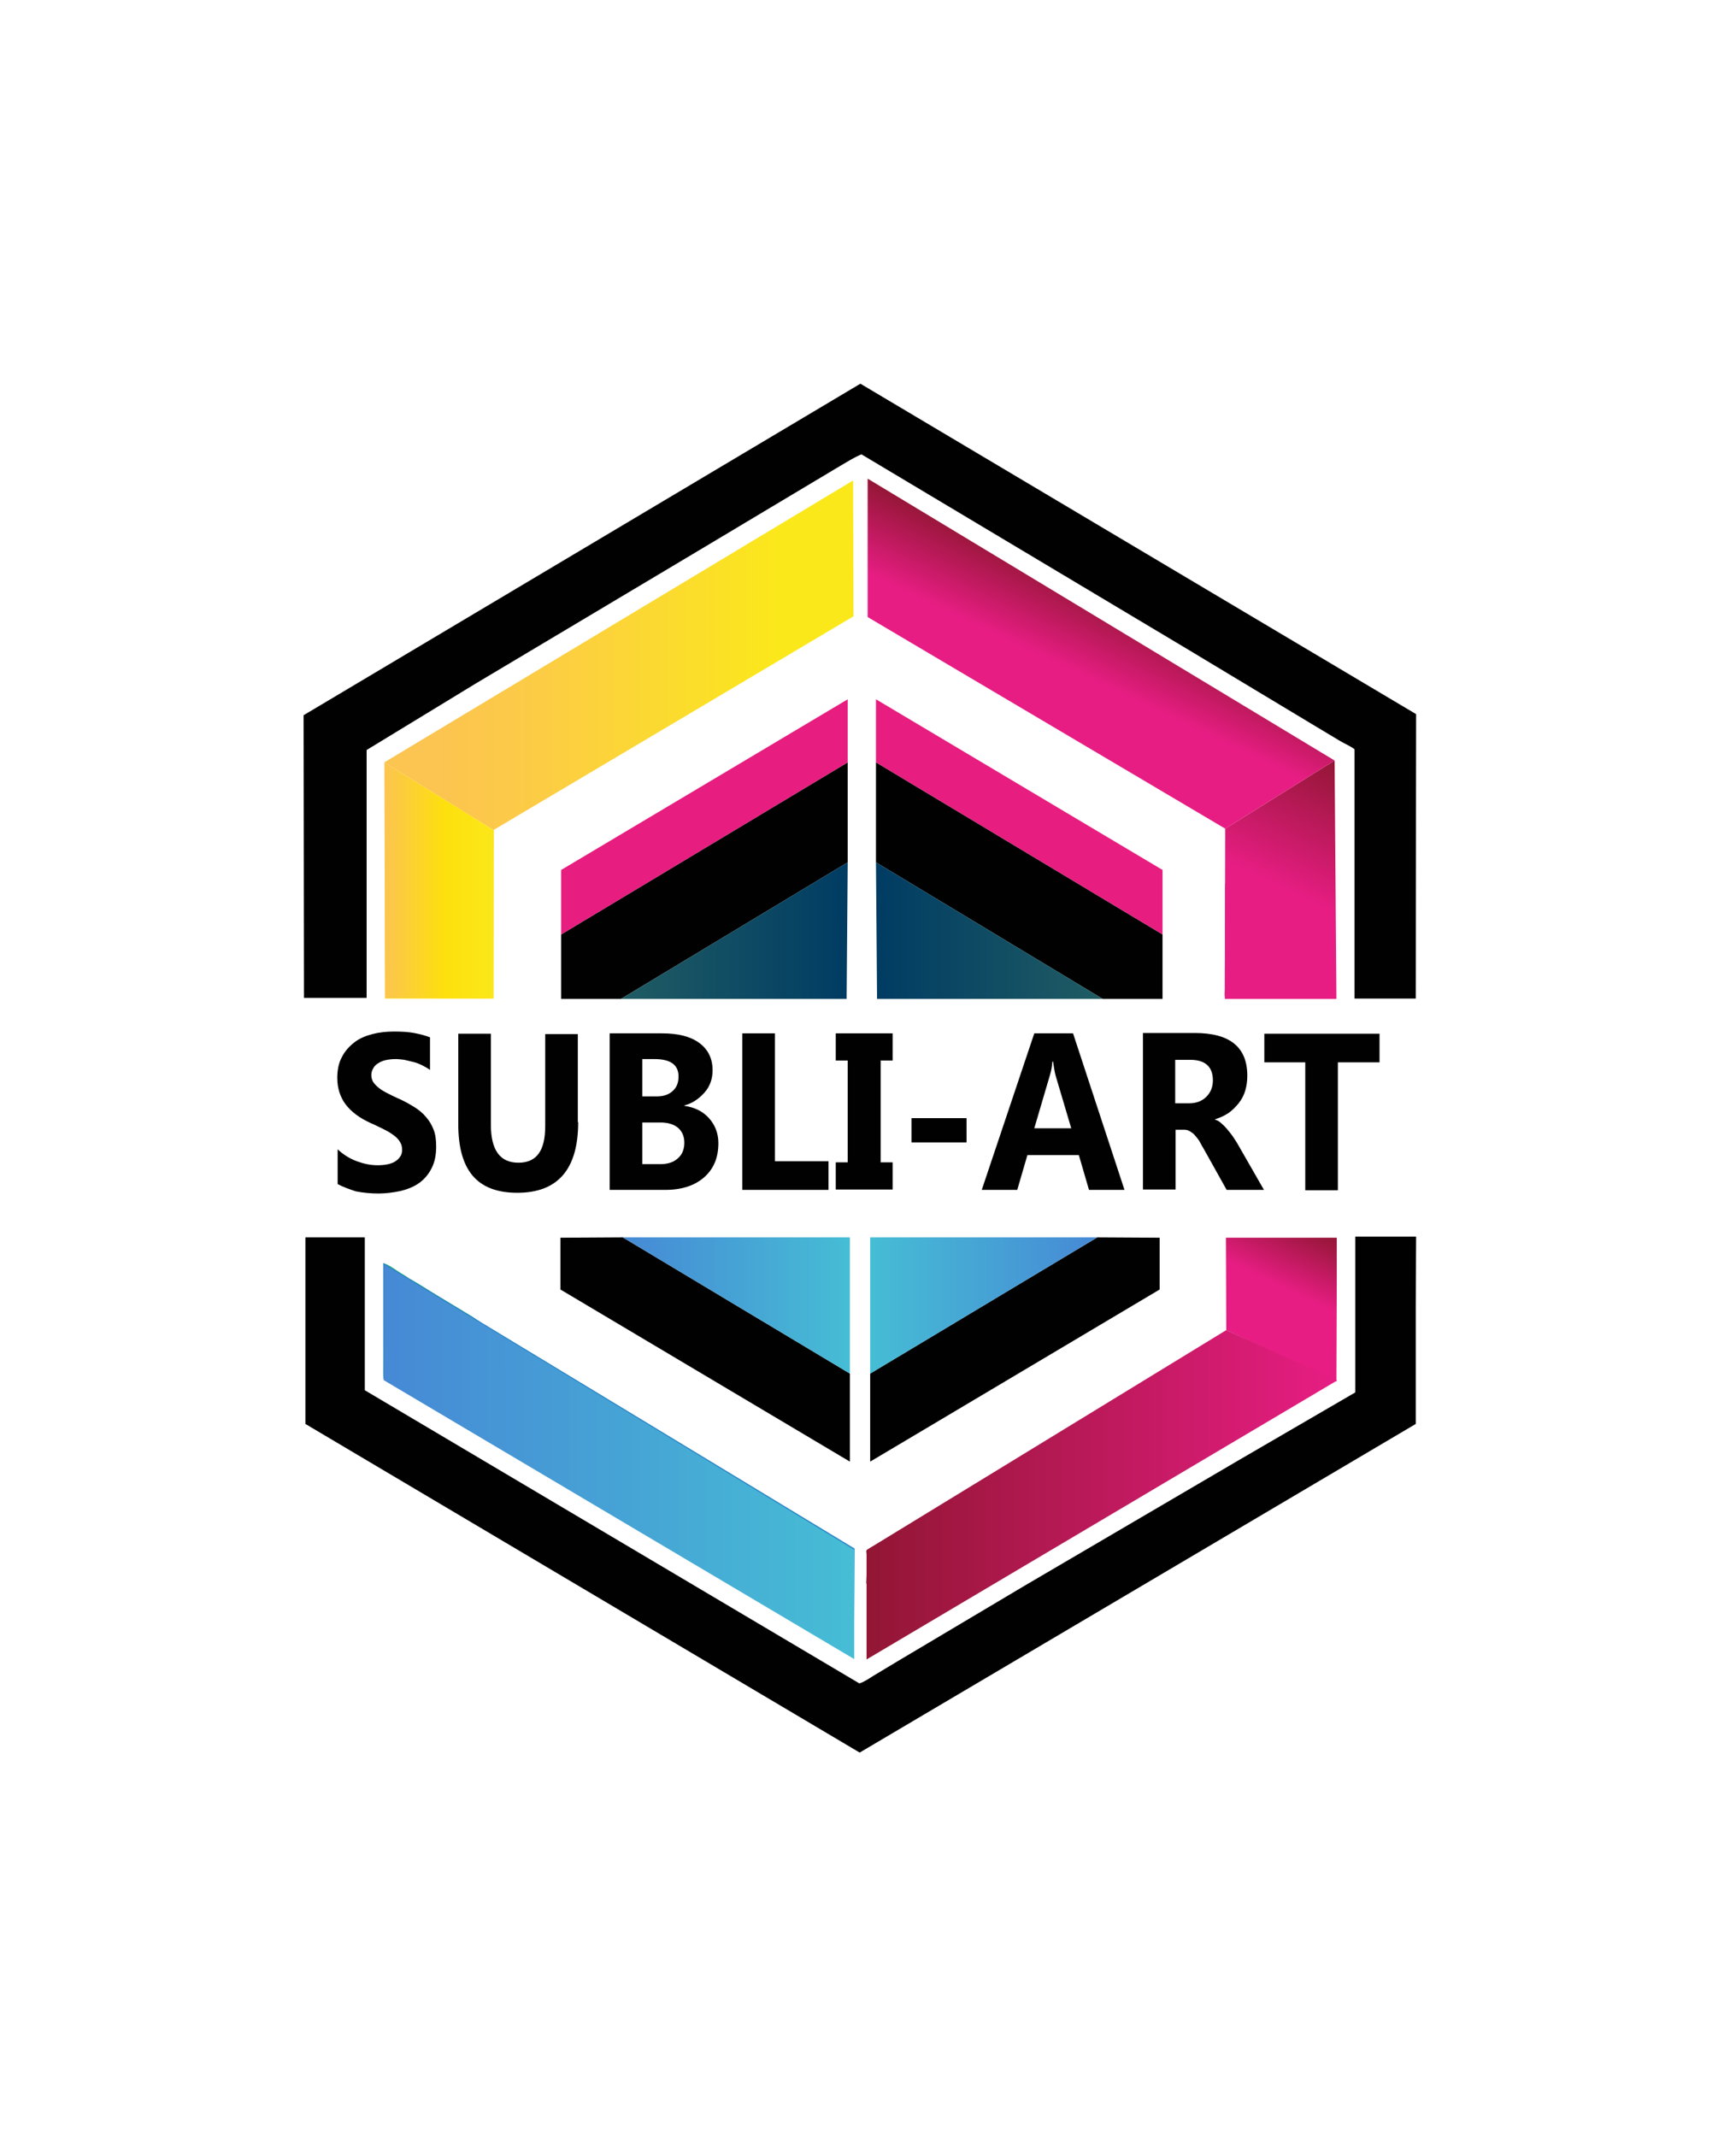 <?xml version="1.0" encoding="utf-8"?>
<!-- Generator: Adobe Illustrator 28.2.0, SVG Export Plug-In . SVG Version: 6.00 Build 0)  -->
<svg version="1.1" id="Capa_1" xmlns="http://www.w3.org/2000/svg" x="0px" y="0px"
     viewBox="0 0 479.2 589.8" style="enable-background:new 0 0 479.2 589.8;" xml:space="preserve">
<style type="text/css">
	.st0{fill:#36B189;}
	.st1{fill:#099F77;}
	.st2{fill:url(#SVGID_1_);}
	.st3{fill:url(#SVGID_00000129199236554211344750000006891815741967477430_);}
	.st4{fill:#AD1255;}
	.st5{fill:#783189;}
	.st6{fill:#010101;}
	.st7{fill:#227FC3;}
	.st8{fill:url(#SVGID_00000119115288504584702320000016449653486833036168_);}
	.st9{fill:url(#SVGID_00000043415765625901743590000013306855402910194304_);}
	.st10{fill:url(#SVGID_00000093159968600279757270000018045892779901809337_);}
	.st11{fill:url(#SVGID_00000082357200970188833180000001439485135242862745_);}
	.st12{fill:url(#SVGID_00000152248028955710592970000013464434509698225054_);}
	.st13{fill:url(#SVGID_00000006693249756613503350000006939320963213108653_);}
	.st14{fill:url(#SVGID_00000147197104486159906240000004657061619776691871_);}
	.st15{fill:url(#SVGID_00000063599410917953079420000010474920536567719835_);}
	.st16{fill:url(#SVGID_00000042712837247818660880000004728911784537541040_);}
	.st17{fill:#E71D7F;}
	.st18{fill:url(#SVGID_00000101805214274150905590000004795573112634859140_);}
</style>
<path class="st0" d="M105.8,348.6c1.7,0.5,3.2,1.7,4.6,2.6c0.8,0.5,1.7,1,2.5,1.6c2.6,1.4,5.1,3.1,7.6,4.6l9.6,5.8
	c1.5,0.9,3.2,2.5,4.8,3.1v0.3c-1.2,0.7-2.4,1.2-3.6,1.8l-17.6,8.4c-2.4,1.2-5.2,3-7.8,3.7c-0.2-1.1-0.1-2.4-0.1-3.6v-6.4
	L105.8,348.6L105.8,348.6z"/>
<path class="st1" d="M131.3,408.2l-25.1-15.7v-3.6l1.5,0.9c1.5,1,3.3,2.5,5,2.8l0.2,0c2.6,1.4,5.1,3.1,7.6,4.6l9.6,5.8
	c1.5,0.9,3.2,2.5,4.8,3.1v0.3C133.7,407.2,132.5,407.6,131.3,408.2L131.3,408.2z"/>
<linearGradient id="SVGID_1_" gradientUnits="userSpaceOnUse" x1="364.235" y1="250.899" x2="349.773" y2="220.368" gradientTransform="matrix(1 0 0 -1 0 589.89)">
	<stop  offset="0" style="stop-color:#921634"/>
	<stop  offset="0.57" style="stop-color:#E71D83"/>
	<stop  offset="1" style="stop-color:#E71D83"/>
</linearGradient>
<path class="st2" d="M338.5,367.1l-0.1-25.5l30.6,0l0,10.8l0,1.5l-0.1,27.4"/>
<linearGradient id="SVGID_00000074444492059378371230000015281741940732405689_" gradientUnits="userSpaceOnUse" x1="106.213" y1="243.27" x2="136.246" y2="243.27">
	<stop  offset="0" style="stop-color:#FBE81A"/>
	<stop  offset="0.511" style="stop-color:#FDE00D"/>
	<stop  offset="1" style="stop-color:#FFD900"/>
	<stop  offset="1" style="stop-color:#FBE81A"/>
</linearGradient>
<path style="fill:url(#SVGID_00000074444492059378371230000015281741940732405689_);" d="M106.2,211c1.8,0.6,3.4,1.8,5,2.8l8.2,5.1
	c4.4,2.7,9.2,5.2,13.3,8.3c1.2,0.9,2.2,1.5,3.6,2l-0.1,46.4h-29.9C106.3,275.5,106.2,211,106.2,211z"/>
<path class="st4" d="M338.2,243.9l0.3,0c0,1.6-0.3,9.6,0.2,10.4l0.3-0.5l0.4,0V250l0.4,0.1l0,0.4l-0.2,25.1l-1.2-0.1
	c-0.1-0.1-0.2-0.2-0.3-0.4c-0.1-0.5,0-1.4,0-2v-5L338.2,243.9L338.2,243.9z"/>
<path class="st5" d="M239.1,428.1c0.6-0.7,1.6-1.2,2.4-1.6l4.6-2.8l24.3-14.8l32.6-19.7l22.6-13.6c4-2.4,8-4.9,12.1-7
	c-1.7,2.1-4.1,3.6-6.3,5.1l-6.8,4.6l-13.1,9l-16,11.3l-38.6,26.6l-12.5,8.5c-1.7,1.1-3.6,2.2-5.3,3.4
	C239.2,434.2,239.6,430.8,239.1,428.1L239.1,428.1z"/>
<path class="st6" d="M84.3,341.5l16.4,0l0,42.2l136.5,80.9c1.2-0.3,2.8-1.4,3.9-2.1l7.5-4.5l34.3-20.4l58.7-34.4l32.5-18.9l0-43
	h16.8l-0.1,18.7l0,33l-153.5,90.7L84.3,393C84.3,393,84.3,341.5,84.3,341.5z"/>
<path class="st6" d="M237.5,105.9l153.4,91.2l-0.1,78.5l-16.9,0v-68.8c-1.1-0.9-2.7-1.5-4-2.3l-8-4.8l-34.4-20.7l-89.7-53.6
	c-2,0.8-4,2.1-5.9,3.2l-8.7,5.2l-30.6,18.3l-61.2,36.5L101.2,207v68.4l-17.3,0l-0.1-78L237.5,105.9z"/>
<g>
	<path class="st6" d="M93.2,326.8v-9.6c1.6,1.5,3.4,2.6,5.3,3.3c1.9,0.7,3.8,1.1,5.7,1.1c1.1,0,2.1-0.1,3-0.3
		c0.8-0.2,1.6-0.5,2.1-0.9c0.6-0.4,1-0.9,1.3-1.4c0.3-0.5,0.4-1.1,0.4-1.7c0-0.8-0.2-1.6-0.7-2.3c-0.4-0.7-1.1-1.3-1.8-1.8
		c-0.8-0.6-1.7-1.1-2.7-1.6c-1.1-0.5-2.2-1.1-3.4-1.6c-3.1-1.4-5.4-3.1-7-5.2c-1.5-2-2.3-4.5-2.3-7.3c0-2.2,0.4-4.2,1.3-5.8
		c0.8-1.6,2-2.9,3.4-4s3.1-1.8,5-2.3c1.9-0.5,3.9-0.7,6-0.7c2.1,0,3.9,0.1,5.5,0.4c1.6,0.3,3.1,0.7,4.4,1.2v9
		c-0.7-0.5-1.4-0.9-2.2-1.3c-0.8-0.4-1.6-0.7-2.4-0.9c-0.8-0.2-1.7-0.4-2.5-0.6c-0.8-0.1-1.6-0.2-2.4-0.2c-1,0-1.9,0.1-2.8,0.3
		c-0.8,0.2-1.5,0.5-2.1,0.9c-0.6,0.4-1,0.8-1.3,1.4c-0.3,0.5-0.5,1.1-0.5,1.8c0,0.7,0.2,1.4,0.5,1.9c0.4,0.6,0.9,1.1,1.5,1.6
		c0.6,0.5,1.4,1,2.4,1.5c0.9,0.5,2,1,3.1,1.5c1.6,0.7,3,1.5,4.3,2.3c1.3,0.8,2.4,1.7,3.3,2.8c0.9,1,1.6,2.2,2.1,3.5
		c0.5,1.3,0.7,2.8,0.7,4.6c0,2.4-0.4,4.4-1.3,6.1c-0.8,1.6-2,3-3.4,4c-1.4,1-3.1,1.7-5.1,2.2c-1.9,0.4-4,0.7-6.1,0.7
		s-4.3-0.2-6.3-0.6C96.4,328.2,94.7,327.6,93.2,326.8L93.2,326.8z"/>
	<path class="st6" d="M159.6,309.7c0,13-5.6,19.5-16.8,19.5c-11.2,0-16.3-6.3-16.3-19v-24.9h9v25.1c0,7,2.5,10.5,7.6,10.5
		s7.4-3.4,7.4-10.1v-25.4h9V309.7L159.6,309.7z"/>
	<path class="st6" d="M168.3,328.4v-43.2h14.5c4.5,0,7.9,0.9,10.3,2.7c2.4,1.8,3.6,4.3,3.6,7.5c0,2.3-0.7,4.4-2.2,6.1
		c-1.5,1.7-3.3,3-5.6,3.6v0.1c2.8,0.4,5.1,1.5,6.8,3.4c1.7,1.9,2.6,4.2,2.6,6.9c0,4-1.3,7.1-3.9,9.4c-2.6,2.3-6.2,3.5-10.7,3.5
		H168.3L168.3,328.4z M177.3,292.4v10.2h4c1.9,0,3.3-0.5,4.4-1.5s1.6-2.3,1.6-4c0-3.2-2.2-4.8-6.6-4.8H177.3L177.3,292.4z
		 M177.3,309.9v11.4h4.9c2.1,0,3.7-0.5,4.9-1.6c1.2-1,1.8-2.5,1.8-4.3c0-1.8-0.6-3.1-1.7-4.1c-1.2-1-2.8-1.5-4.9-1.5H177.3
		L177.3,309.9z"/>
	<path class="st6" d="M228.7,328.4h-23.8v-43.2h9v35.3h14.8V328.4L228.7,328.4z"/>
	<path class="st6" d="M246.4,285.2v7.5h-3.3v28.1h3.3v7.5h-15.7v-7.5h3.3v-28.1h-3.3v-7.5H246.4z"/>
	<path class="st6" d="M266.8,315.3h-15.2v-6.7h15.2V315.3z"/>
	<path class="st6" d="M310.4,328.4h-9.8l-2.8-9.6h-14.2l-2.8,9.6H271l14.5-43.2h10.7L310.4,328.4z M295.7,311.4l-4.3-14.5
		c-0.3-1.1-0.5-2.4-0.7-3.9h-0.2c-0.1,1.3-0.3,2.5-0.7,3.8l-4.3,14.6H295.7L295.7,311.4z"/>
	<path class="st6" d="M348.9,328.4h-10.3l-6.2-11.1c-0.5-0.8-0.9-1.6-1.3-2.3c-0.4-0.7-0.9-1.2-1.3-1.7c-0.4-0.5-0.9-0.8-1.4-1.1
		s-1-0.4-1.5-0.4h-2.4v16.5h-9v-43.2h14.3c9.7,0,14.5,3.9,14.5,11.8c0,1.5-0.2,2.9-0.6,4.2s-1,2.4-1.8,3.4c-0.8,1-1.7,1.9-2.8,2.7
		c-1.1,0.7-2.3,1.3-3.7,1.7v0.1c0.6,0.2,1.2,0.5,1.7,1c0.6,0.5,1.1,1,1.6,1.6c0.5,0.6,1,1.2,1.5,1.9s0.9,1.4,1.3,2L348.9,328.4
		L348.9,328.4z M324.4,292.5v12h3.9c1.9,0,3.5-0.6,4.7-1.8c1.2-1.2,1.8-2.7,1.8-4.5c0-3.8-2.1-5.7-6.3-5.7H324.4z"/>
	<path class="st6" d="M380.7,293.2h-11.4v35.3h-9v-35.3h-11.3v-7.9h31.8V293.2z"/>
</g>
<polygon class="st7" points="105.8,348.6 105.9,380.5 235.7,457.5 235.9,427.4 "/>
<linearGradient id="SVGID_00000141453110762876475310000002325048386618136214_" gradientUnits="userSpaceOnUse" x1="105.925" y1="403.395" x2="235.78" y2="403.395">
	<stop  offset="0" style="stop-color:#4689D5"/>
	<stop  offset="1" style="stop-color:#46BDD5"/>
</linearGradient>
<polygon style="fill:url(#SVGID_00000141453110762876475310000002325048386618136214_);" points="105.9,348.9 105.9,380.9 
	235.8,457.9 235.8,427.7 "/>
<linearGradient id="SVGID_00000174568034041493120830000010215574616305288618_" gradientUnits="userSpaceOnUse" x1="239.202" y1="177.364" x2="369.058" y2="177.364" gradientTransform="matrix(1 0 0 -1 0 589.89)">
	<stop  offset="0" style="stop-color:#921634"/>
	<stop  offset="1" style="stop-color:#E71D83"/>
</linearGradient>
<polygon style="fill:url(#SVGID_00000174568034041493120830000010215574616305288618_);" points="338.5,367.1 369.1,381 239.2,458 
	239.2,427.8 "/>
<linearGradient id="SVGID_00000155849254299517919630000012771257950141945019_" gradientUnits="userSpaceOnUse" x1="372.864" y1="378.398" x2="343.883" y2="317.212" gradientTransform="matrix(1 0 0 -1 0 589.89)">
	<stop  offset="0" style="stop-color:#921634"/>
	<stop  offset="0.57" style="stop-color:#E71D83"/>
	<stop  offset="1" style="stop-color:#E71D83"/>
</linearGradient>
<polygon style="fill:url(#SVGID_00000155849254299517919630000012771257950141945019_);" points="338.1,275.7 368.9,275.7 
	368.4,209.9 338.2,228.7 "/>
<linearGradient id="SVGID_00000173849102986321141820000013341188604177373090_" gradientUnits="userSpaceOnUse" x1="307.327" y1="425.98" x2="289.29" y2="387.894" gradientTransform="matrix(1 0 0 -1 0 589.89)">
	<stop  offset="0" style="stop-color:#921634"/>
	<stop  offset="0.57" style="stop-color:#E71D83"/>
	<stop  offset="1" style="stop-color:#E71D83"/>
</linearGradient>
<polygon style="fill:url(#SVGID_00000173849102986321141820000013341188604177373090_);" points="239.5,170.3 239.5,132.1 
	368.4,209.9 338.2,228.7 "/>
<linearGradient id="SVGID_00000067927901620552518560000015746883777562184590_" gradientUnits="userSpaceOnUse" x1="115.198" y1="180.854" x2="242.345" y2="180.854">
	<stop  offset="4.361545e-02" style="stop-color:#FCC450"/>
	<stop  offset="0.263" style="stop-color:#FCCC45"/>
	<stop  offset="0.653" style="stop-color:#FBE026"/>
	<stop  offset="0.789" style="stop-color:#FBE81A"/>
</linearGradient>
<polygon style="fill:url(#SVGID_00000067927901620552518560000015746883777562184590_);" points="235.6,170.1 235.5,132.6 
	106.1,210.4 136.2,229.1 "/>
<polygon class="st6" points="154.7,341.6 171.9,341.5 234.6,379.1 234.6,403.4 154.7,355.9 "/>
<polygon class="st6" points="320.1,341.6 302.9,341.5 240.2,379.1 240.2,403.4 320.1,355.9 "/>
<linearGradient id="SVGID_00000080206984143393040680000003031661206816609450_" gradientUnits="userSpaceOnUse" x1="171.878" y1="360.33" x2="234.627" y2="360.33">
	<stop  offset="0" style="stop-color:#4689D5"/>
	<stop  offset="1" style="stop-color:#46BDD5"/>
</linearGradient>
<polygon style="fill:url(#SVGID_00000080206984143393040680000003031661206816609450_);" points="234.6,379.1 234.6,341.5 
	171.9,341.5 "/>
<linearGradient id="SVGID_00000149374981789146232160000003972442413622900400_" gradientUnits="userSpaceOnUse" x1="240.17" y1="360.33" x2="302.919" y2="360.33">
	<stop  offset="0" style="stop-color:#46BDD5"/>
	<stop  offset="1" style="stop-color:#4689D5"/>
</linearGradient>
<polygon style="fill:url(#SVGID_00000149374981789146232160000003972442413622900400_);" points="240.2,379.1 240.2,341.5 
	302.9,341.5 "/>
<linearGradient id="SVGID_00000027593585425543033480000002464170615929259941_" gradientUnits="userSpaceOnUse" x1="106.085" y1="242.947" x2="136.239" y2="242.947">
	<stop  offset="0" style="stop-color:#FCC450"/>
	<stop  offset="0.556" style="stop-color:#FDE00D"/>
	<stop  offset="1" style="stop-color:#FBE81A"/>
</linearGradient>
<polygon style="fill:url(#SVGID_00000027593585425543033480000002464170615929259941_);" points="136.2,275.5 106.3,275.5 
	106.1,210.4 136.2,229.1 "/>
<polygon class="st6" points="234,238 171.4,275.7 154.9,275.7 154.9,257.9 234,210.4 "/>
<linearGradient id="SVGID_00000059301506030274497040000006360689446440635561_" gradientUnits="userSpaceOnUse" x1="171.417" y1="256.857" x2="233.993" y2="256.857">
	<stop  offset="0" style="stop-color:#205C63"/>
	<stop  offset="1" style="stop-color:#003C63"/>
</linearGradient>
<polygon style="fill:url(#SVGID_00000059301506030274497040000006360689446440635561_);" points="171.4,275.7 233.7,275.7 234,238 
	"/>
<polygon class="st17" points="154.9,257.9 154.9,240.1 234,193 234,210.4 "/>
<polygon class="st6" points="241.8,238 304.4,275.7 320.9,275.7 320.9,257.9 241.8,210.4 "/>
<linearGradient id="SVGID_00000000198545789473094540000008376765058133583262_" gradientUnits="userSpaceOnUse" x1="241.8" y1="256.857" x2="304.376" y2="256.857">
	<stop  offset="0" style="stop-color:#003C63"/>
	<stop  offset="1" style="stop-color:#205C63"/>
</linearGradient>
<polygon style="fill:url(#SVGID_00000000198545789473094540000008376765058133583262_);" points="304.4,275.7 242.1,275.7 
	241.8,238 "/>
<polygon class="st17" points="320.9,257.9 320.9,240.1 241.8,193 241.8,210.4 "/>
</svg>
